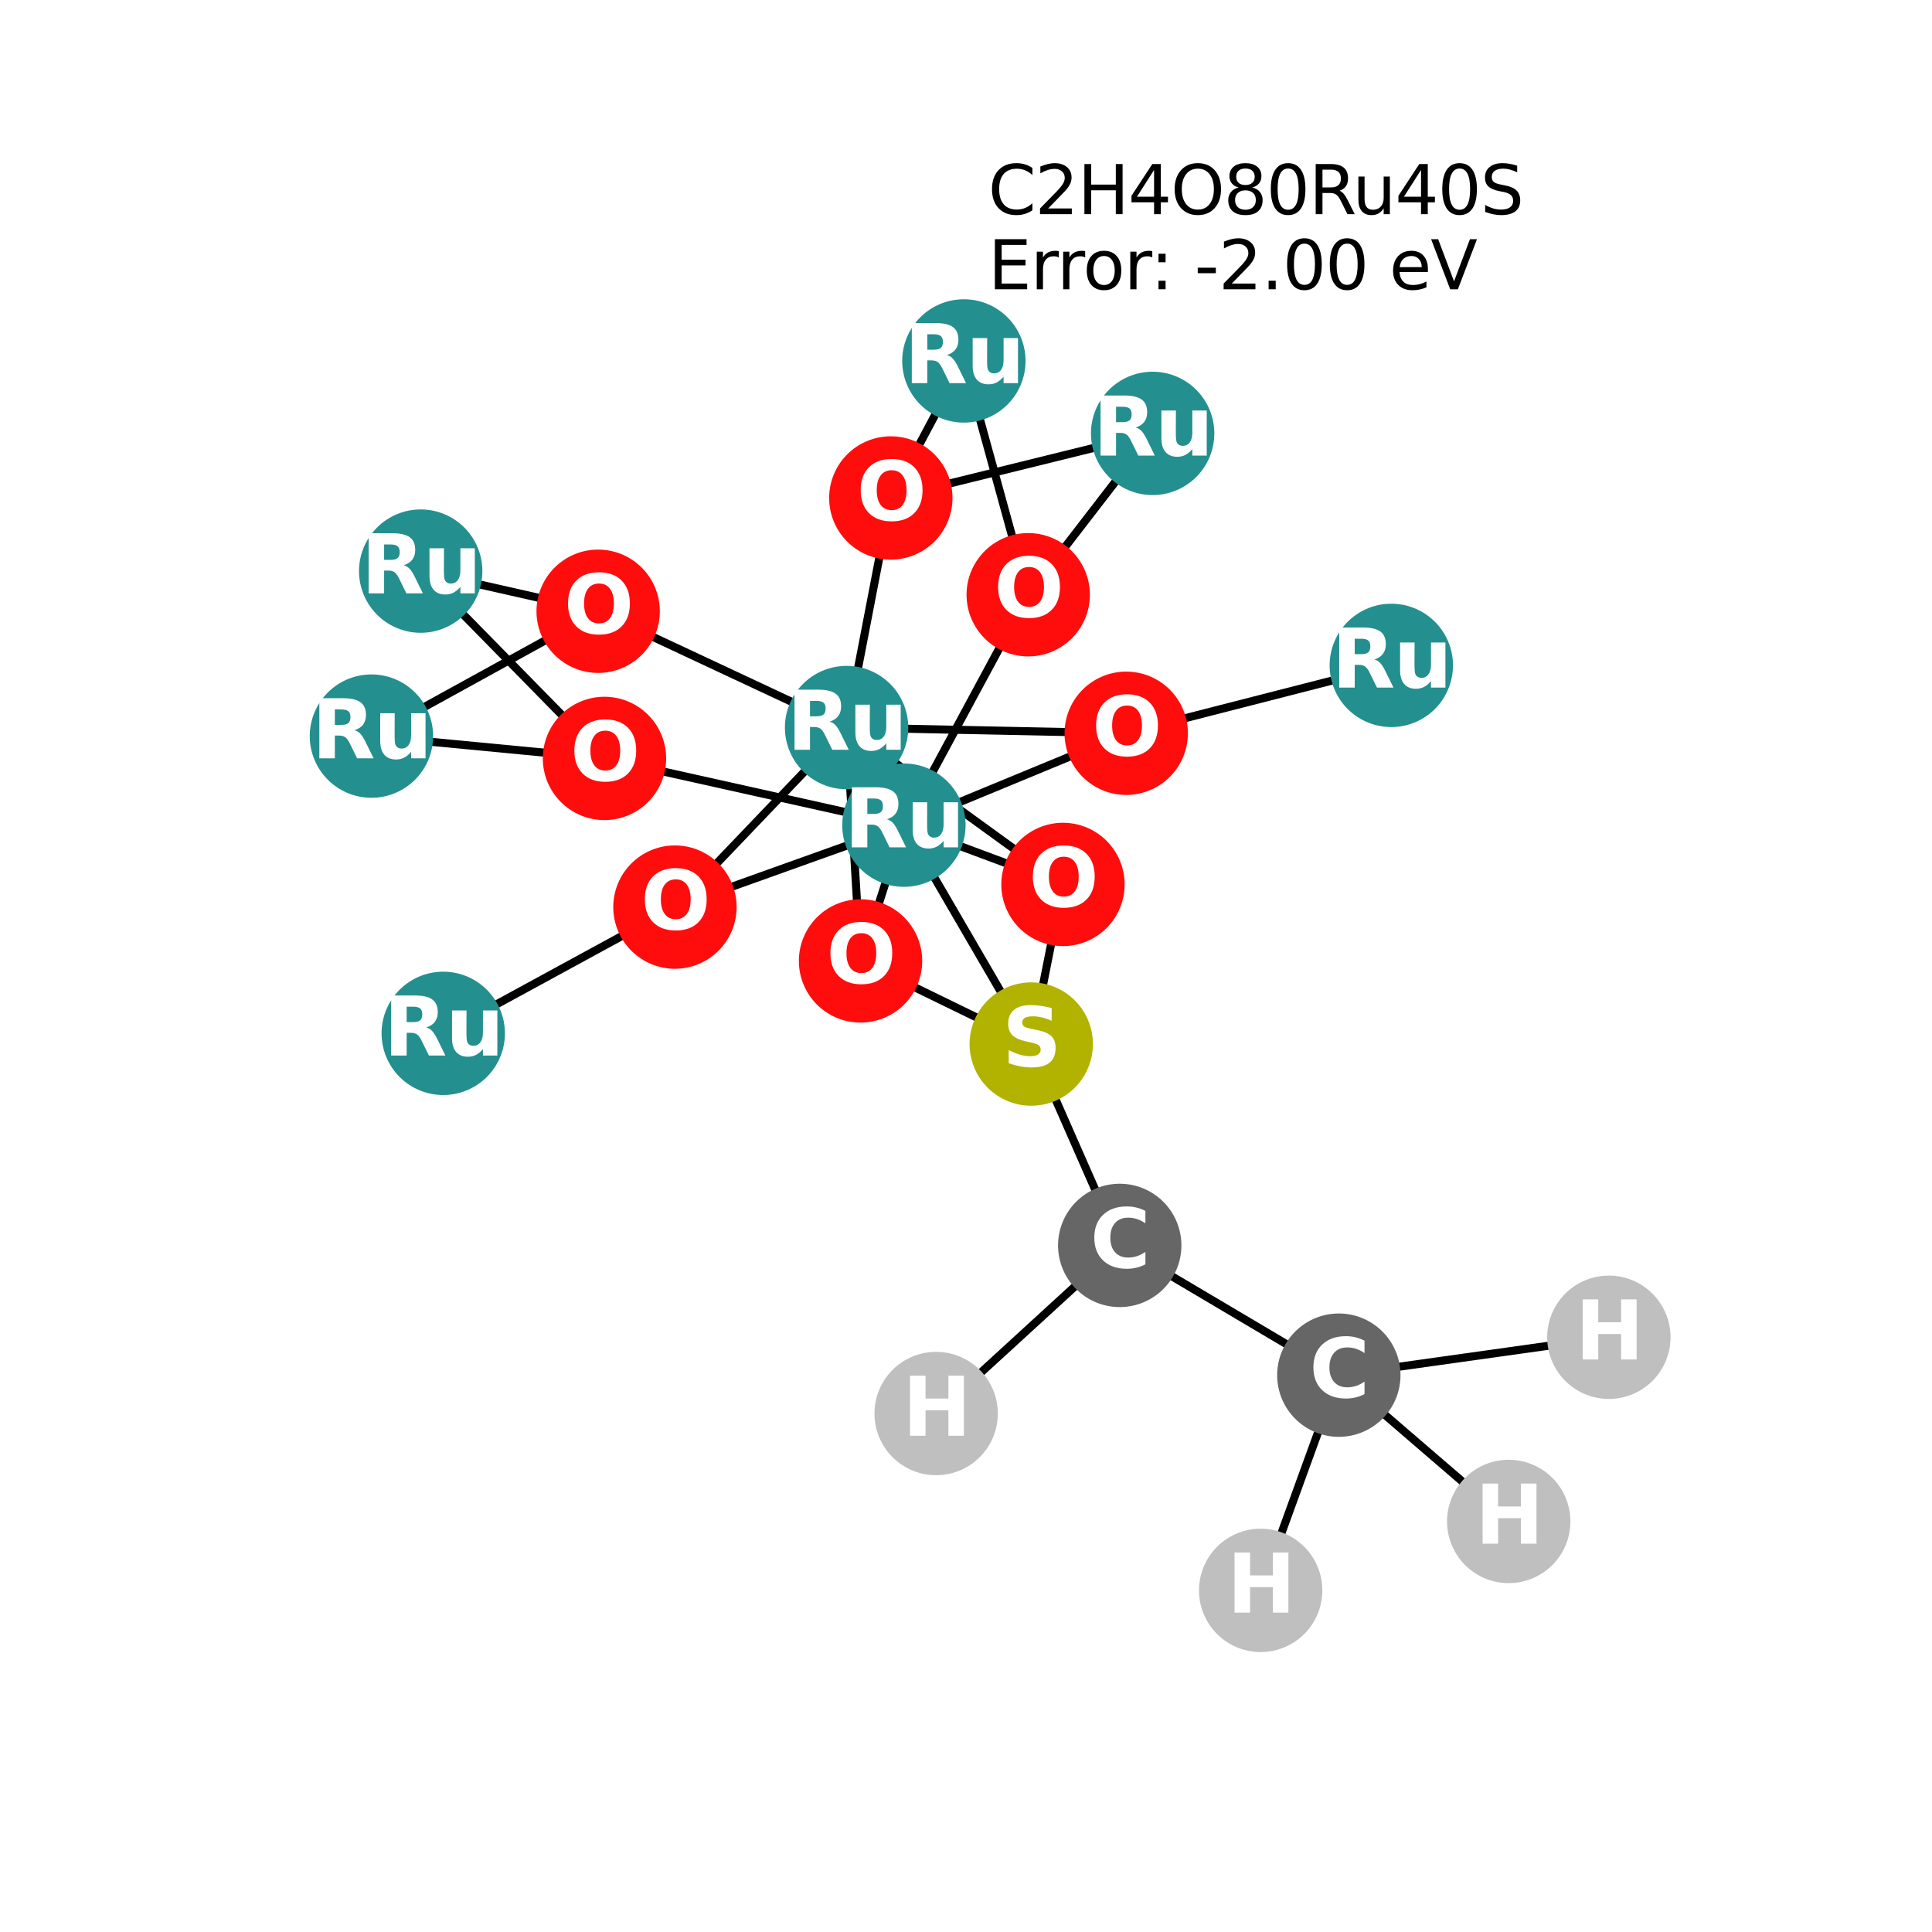 <?xml version="1.0" encoding="utf-8" standalone="no"?>
<!DOCTYPE svg PUBLIC "-//W3C//DTD SVG 1.1//EN"
  "http://www.w3.org/Graphics/SVG/1.1/DTD/svg11.dtd">
<svg xmlns:xlink="http://www.w3.org/1999/xlink" width="288pt" height="288pt" viewBox="0 0 288 288" xmlns="http://www.w3.org/2000/svg" version="1.1">
 <defs>
  <style type="text/css">*{stroke-linejoin: round; stroke-linecap: butt}</style>
 </defs>
 <g id="figure_1">
  <g id="patch_1">
   <path d="M 0 288 
L 288 288 
L 288 0 
L 0 0 
z
" style="fill: #ffffff"/>
  </g>
  <g id="axes_1">
   <g id="LineCollection_1">
    <path d="M 167.883 109.309 
L 207.399 99.189 
" clip-path="url(#p5b8af52af9)" style="fill: none; stroke: #000000; stroke-width: 1.2"/>
    <path d="M 167.883 109.309 
L 134.744 123.004 
" clip-path="url(#p5b8af52af9)" style="fill: none; stroke: #000000; stroke-width: 1.2"/>
    <path d="M 167.883 109.309 
L 126.199 108.455 
" clip-path="url(#p5b8af52af9)" style="fill: none; stroke: #000000; stroke-width: 1.2"/>
    <path d="M 171.821 64.606 
L 153.275 88.659 
" clip-path="url(#p5b8af52af9)" style="fill: none; stroke: #000000; stroke-width: 1.2"/>
    <path d="M 171.821 64.606 
L 132.793 74.233 
" clip-path="url(#p5b8af52af9)" style="fill: none; stroke: #000000; stroke-width: 1.2"/>
    <path d="M 158.456 131.842 
L 134.744 123.004 
" clip-path="url(#p5b8af52af9)" style="fill: none; stroke: #000000; stroke-width: 1.2"/>
    <path d="M 158.456 131.842 
L 126.199 108.455 
" clip-path="url(#p5b8af52af9)" style="fill: none; stroke: #000000; stroke-width: 1.2"/>
    <path d="M 158.456 131.842 
L 153.726 155.636 
" clip-path="url(#p5b8af52af9)" style="fill: none; stroke: #000000; stroke-width: 1.2"/>
    <path d="M 62.712 85.135 
L 90.109 113.057 
" clip-path="url(#p5b8af52af9)" style="fill: none; stroke: #000000; stroke-width: 1.2"/>
    <path d="M 62.712 85.135 
L 89.166 91.12 
" clip-path="url(#p5b8af52af9)" style="fill: none; stroke: #000000; stroke-width: 1.2"/>
    <path d="M 90.109 113.057 
L 134.744 123.004 
" clip-path="url(#p5b8af52af9)" style="fill: none; stroke: #000000; stroke-width: 1.2"/>
    <path d="M 90.109 113.057 
L 55.369 109.73 
" clip-path="url(#p5b8af52af9)" style="fill: none; stroke: #000000; stroke-width: 1.2"/>
    <path d="M 134.744 123.004 
L 153.275 88.659 
" clip-path="url(#p5b8af52af9)" style="fill: none; stroke: #000000; stroke-width: 1.2"/>
    <path d="M 134.744 123.004 
L 100.612 135.22 
" clip-path="url(#p5b8af52af9)" style="fill: none; stroke: #000000; stroke-width: 1.2"/>
    <path d="M 134.744 123.004 
L 128.279 143.244 
" clip-path="url(#p5b8af52af9)" style="fill: none; stroke: #000000; stroke-width: 1.2"/>
    <path d="M 134.744 123.004 
L 153.726 155.636 
" clip-path="url(#p5b8af52af9)" style="fill: none; stroke: #000000; stroke-width: 1.2"/>
    <path d="M 143.684 53.804 
L 153.275 88.659 
" clip-path="url(#p5b8af52af9)" style="fill: none; stroke: #000000; stroke-width: 1.2"/>
    <path d="M 143.684 53.804 
L 132.793 74.233 
" clip-path="url(#p5b8af52af9)" style="fill: none; stroke: #000000; stroke-width: 1.2"/>
    <path d="M 132.793 74.233 
L 126.199 108.455 
" clip-path="url(#p5b8af52af9)" style="fill: none; stroke: #000000; stroke-width: 1.2"/>
    <path d="M 66.073 154.04 
L 100.612 135.22 
" clip-path="url(#p5b8af52af9)" style="fill: none; stroke: #000000; stroke-width: 1.2"/>
    <path d="M 55.369 109.73 
L 89.166 91.12 
" clip-path="url(#p5b8af52af9)" style="fill: none; stroke: #000000; stroke-width: 1.2"/>
    <path d="M 126.199 108.455 
L 100.612 135.22 
" clip-path="url(#p5b8af52af9)" style="fill: none; stroke: #000000; stroke-width: 1.2"/>
    <path d="M 126.199 108.455 
L 128.279 143.244 
" clip-path="url(#p5b8af52af9)" style="fill: none; stroke: #000000; stroke-width: 1.2"/>
    <path d="M 126.199 108.455 
L 89.166 91.12 
" clip-path="url(#p5b8af52af9)" style="fill: none; stroke: #000000; stroke-width: 1.2"/>
    <path d="M 128.279 143.244 
L 153.726 155.636 
" clip-path="url(#p5b8af52af9)" style="fill: none; stroke: #000000; stroke-width: 1.2"/>
    <path d="M 166.916 185.651 
L 139.549 210.713 
" clip-path="url(#p5b8af52af9)" style="fill: none; stroke: #000000; stroke-width: 1.2"/>
    <path d="M 166.916 185.651 
L 153.726 155.636 
" clip-path="url(#p5b8af52af9)" style="fill: none; stroke: #000000; stroke-width: 1.2"/>
    <path d="M 166.916 185.651 
L 199.577 204.993 
" clip-path="url(#p5b8af52af9)" style="fill: none; stroke: #000000; stroke-width: 1.2"/>
    <path d="M 199.577 204.993 
L 187.925 237.076 
" clip-path="url(#p5b8af52af9)" style="fill: none; stroke: #000000; stroke-width: 1.2"/>
    <path d="M 199.577 204.993 
L 224.903 226.8 
" clip-path="url(#p5b8af52af9)" style="fill: none; stroke: #000000; stroke-width: 1.2"/>
    <path d="M 199.577 204.993 
L 239.831 199.344 
" clip-path="url(#p5b8af52af9)" style="fill: none; stroke: #000000; stroke-width: 1.2"/>
   </g>
   <g id="PathCollection_1">
    <defs>
     <path id="C0_0_1654cc5dd0" d="M 0 8.944 
C 2.372 8.944 4.647 8.002 6.325 6.325 
C 8.002 4.647 8.944 2.372 8.944 -0 
C 8.944 -2.372 8.002 -4.647 6.325 -6.325 
C 4.647 -8.002 2.372 -8.944 0 -8.944 
C -2.372 -8.944 -4.647 -8.002 -6.325 -6.325 
C -8.002 -4.647 -8.944 -2.372 -8.944 0 
C -8.944 2.372 -8.002 4.647 -6.325 6.325 
C -4.647 8.002 -2.372 8.944 0 8.944 
z
"/>
    </defs>
    <g clip-path="url(#p5b8af52af9)">
     <use xlink:href="#C0_0_1654cc5dd0" x="167.883" y="109.309" style="fill: #ff0d0d; stroke: #ff0d0d; stroke-width: 0.5"/>
    </g>
    <g clip-path="url(#p5b8af52af9)">
     <use xlink:href="#C0_0_1654cc5dd0" x="171.821" y="64.606" style="fill: #248f8f; stroke: #248f8f; stroke-width: 0.5"/>
    </g>
    <g clip-path="url(#p5b8af52af9)">
     <use xlink:href="#C0_0_1654cc5dd0" x="158.456" y="131.842" style="fill: #ff0d0d; stroke: #ff0d0d; stroke-width: 0.5"/>
    </g>
    <g clip-path="url(#p5b8af52af9)">
     <use xlink:href="#C0_0_1654cc5dd0" x="207.399" y="99.189" style="fill: #248f8f; stroke: #248f8f; stroke-width: 0.5"/>
    </g>
    <g clip-path="url(#p5b8af52af9)">
     <use xlink:href="#C0_0_1654cc5dd0" x="62.712" y="85.135" style="fill: #248f8f; stroke: #248f8f; stroke-width: 0.5"/>
    </g>
    <g clip-path="url(#p5b8af52af9)">
     <use xlink:href="#C0_0_1654cc5dd0" x="90.109" y="113.057" style="fill: #ff0d0d; stroke: #ff0d0d; stroke-width: 0.5"/>
    </g>
    <g clip-path="url(#p5b8af52af9)">
     <use xlink:href="#C0_0_1654cc5dd0" x="134.744" y="123.004" style="fill: #248f8f; stroke: #248f8f; stroke-width: 0.5"/>
    </g>
    <g clip-path="url(#p5b8af52af9)">
     <use xlink:href="#C0_0_1654cc5dd0" x="143.684" y="53.804" style="fill: #248f8f; stroke: #248f8f; stroke-width: 0.5"/>
    </g>
    <g clip-path="url(#p5b8af52af9)">
     <use xlink:href="#C0_0_1654cc5dd0" x="132.793" y="74.233" style="fill: #ff0d0d; stroke: #ff0d0d; stroke-width: 0.5"/>
    </g>
    <g clip-path="url(#p5b8af52af9)">
     <use xlink:href="#C0_0_1654cc5dd0" x="66.073" y="154.04" style="fill: #248f8f; stroke: #248f8f; stroke-width: 0.5"/>
    </g>
    <g clip-path="url(#p5b8af52af9)">
     <use xlink:href="#C0_0_1654cc5dd0" x="55.369" y="109.73" style="fill: #248f8f; stroke: #248f8f; stroke-width: 0.5"/>
    </g>
    <g clip-path="url(#p5b8af52af9)">
     <use xlink:href="#C0_0_1654cc5dd0" x="126.199" y="108.455" style="fill: #248f8f; stroke: #248f8f; stroke-width: 0.5"/>
    </g>
    <g clip-path="url(#p5b8af52af9)">
     <use xlink:href="#C0_0_1654cc5dd0" x="100.612" y="135.22" style="fill: #ff0d0d; stroke: #ff0d0d; stroke-width: 0.5"/>
    </g>
    <g clip-path="url(#p5b8af52af9)">
     <use xlink:href="#C0_0_1654cc5dd0" x="128.279" y="143.244" style="fill: #ff0d0d; stroke: #ff0d0d; stroke-width: 0.5"/>
    </g>
    <g clip-path="url(#p5b8af52af9)">
     <use xlink:href="#C0_0_1654cc5dd0" x="153.275" y="88.659" style="fill: #ff0d0d; stroke: #ff0d0d; stroke-width: 0.5"/>
    </g>
    <g clip-path="url(#p5b8af52af9)">
     <use xlink:href="#C0_0_1654cc5dd0" x="89.166" y="91.12" style="fill: #ff0d0d; stroke: #ff0d0d; stroke-width: 0.5"/>
    </g>
    <g clip-path="url(#p5b8af52af9)">
     <use xlink:href="#C0_0_1654cc5dd0" x="166.916" y="185.651" style="fill: #666666; stroke: #666666; stroke-width: 0.5"/>
    </g>
    <g clip-path="url(#p5b8af52af9)">
     <use xlink:href="#C0_0_1654cc5dd0" x="139.549" y="210.713" style="fill: #bfbfbf; stroke: #bfbfbf; stroke-width: 0.5"/>
    </g>
    <g clip-path="url(#p5b8af52af9)">
     <use xlink:href="#C0_0_1654cc5dd0" x="153.726" y="155.636" style="fill: #b2b200; stroke: #b2b200; stroke-width: 0.5"/>
    </g>
    <g clip-path="url(#p5b8af52af9)">
     <use xlink:href="#C0_0_1654cc5dd0" x="199.577" y="204.993" style="fill: #666666; stroke: #666666; stroke-width: 0.5"/>
    </g>
    <g clip-path="url(#p5b8af52af9)">
     <use xlink:href="#C0_0_1654cc5dd0" x="187.925" y="237.076" style="fill: #bfbfbf; stroke: #bfbfbf; stroke-width: 0.5"/>
    </g>
    <g clip-path="url(#p5b8af52af9)">
     <use xlink:href="#C0_0_1654cc5dd0" x="224.903" y="226.8" style="fill: #bfbfbf; stroke: #bfbfbf; stroke-width: 0.5"/>
    </g>
    <g clip-path="url(#p5b8af52af9)">
     <use xlink:href="#C0_0_1654cc5dd0" x="239.831" y="199.344" style="fill: #bfbfbf; stroke: #bfbfbf; stroke-width: 0.5"/>
    </g>
   </g>
   <g id="text_1">
    <g clip-path="url(#p5b8af52af9)">
     <!-- O -->
     <g style="fill: #ffffff" transform="translate(162.782 112.621) scale(0.12 -0.12)">
      <defs>
       <path id="DejaVuSans-Bold-4f" d="M 2719 3878 
Q 2169 3878 1866 3472 
Q 1563 3066 1563 2328 
Q 1563 1594 1866 1187 
Q 2169 781 2719 781 
Q 3272 781 3575 1187 
Q 3878 1594 3878 2328 
Q 3878 3066 3575 3472 
Q 3272 3878 2719 3878 
z
M 2719 4750 
Q 3844 4750 4481 4106 
Q 5119 3463 5119 2328 
Q 5119 1197 4481 553 
Q 3844 -91 2719 -91 
Q 1597 -91 958 553 
Q 319 1197 319 2328 
Q 319 3463 958 4106 
Q 1597 4750 2719 4750 
z
" transform="scale(0.016)"/>
      </defs>
      <use xlink:href="#DejaVuSans-Bold-4f"/>
     </g>
    </g>
   </g>
   <g id="text_2">
    <g clip-path="url(#p5b8af52af9)">
     <!-- Ru -->
     <g style="fill: #ffffff" transform="translate(162.929 67.917) scale(0.12 -0.12)">
      <defs>
       <path id="DejaVuSans-Bold-52" d="M 2297 2597 
Q 2675 2597 2839 2737 
Q 3003 2878 3003 3200 
Q 3003 3519 2839 3656 
Q 2675 3794 2297 3794 
L 1791 3794 
L 1791 2597 
L 2297 2597 
z
M 1791 1766 
L 1791 0 
L 588 0 
L 588 4666 
L 2425 4666 
Q 3347 4666 3776 4356 
Q 4206 4047 4206 3378 
Q 4206 2916 3982 2619 
Q 3759 2322 3309 2181 
Q 3556 2125 3751 1926 
Q 3947 1728 4147 1325 
L 4800 0 
L 3519 0 
L 2950 1159 
Q 2778 1509 2601 1637 
Q 2425 1766 2131 1766 
L 1791 1766 
z
" transform="scale(0.016)"/>
       <path id="DejaVuSans-Bold-75" d="M 500 1363 
L 500 3500 
L 1625 3500 
L 1625 3150 
Q 1625 2866 1622 2436 
Q 1619 2006 1619 1863 
Q 1619 1441 1641 1255 
Q 1663 1069 1716 984 
Q 1784 875 1895 815 
Q 2006 756 2150 756 
Q 2500 756 2700 1025 
Q 2900 1294 2900 1772 
L 2900 3500 
L 4019 3500 
L 4019 0 
L 2900 0 
L 2900 506 
Q 2647 200 2364 54 
Q 2081 -91 1741 -91 
Q 1134 -91 817 281 
Q 500 653 500 1363 
z
" transform="scale(0.016)"/>
      </defs>
      <use xlink:href="#DejaVuSans-Bold-52"/>
      <use xlink:href="#DejaVuSans-Bold-75" transform="translate(77.002 0)"/>
     </g>
    </g>
   </g>
   <g id="text_3">
    <g clip-path="url(#p5b8af52af9)">
     <!-- O -->
     <g style="fill: #ffffff" transform="translate(153.355 135.154) scale(0.12 -0.12)">
      <use xlink:href="#DejaVuSans-Bold-4f"/>
     </g>
    </g>
   </g>
   <g id="text_4">
    <g clip-path="url(#p5b8af52af9)">
     <!-- Ru -->
     <g style="fill: #ffffff" transform="translate(198.508 102.5) scale(0.12 -0.12)">
      <use xlink:href="#DejaVuSans-Bold-52"/>
      <use xlink:href="#DejaVuSans-Bold-75" transform="translate(77.002 0)"/>
     </g>
    </g>
   </g>
   <g id="text_5">
    <g clip-path="url(#p5b8af52af9)">
     <!-- Ru -->
     <g style="fill: #ffffff" transform="translate(53.821 88.447) scale(0.12 -0.12)">
      <use xlink:href="#DejaVuSans-Bold-52"/>
      <use xlink:href="#DejaVuSans-Bold-75" transform="translate(77.002 0)"/>
     </g>
    </g>
   </g>
   <g id="text_6">
    <g clip-path="url(#p5b8af52af9)">
     <!-- O -->
     <g style="fill: #ffffff" transform="translate(85.008 116.368) scale(0.12 -0.12)">
      <use xlink:href="#DejaVuSans-Bold-4f"/>
     </g>
    </g>
   </g>
   <g id="text_7">
    <g clip-path="url(#p5b8af52af9)">
     <!-- Ru -->
     <g style="fill: #ffffff" transform="translate(125.852 126.316) scale(0.12 -0.12)">
      <use xlink:href="#DejaVuSans-Bold-52"/>
      <use xlink:href="#DejaVuSans-Bold-75" transform="translate(77.002 0)"/>
     </g>
    </g>
   </g>
   <g id="text_8">
    <g clip-path="url(#p5b8af52af9)">
     <!-- Ru -->
     <g style="fill: #ffffff" transform="translate(134.793 57.115) scale(0.12 -0.12)">
      <use xlink:href="#DejaVuSans-Bold-52"/>
      <use xlink:href="#DejaVuSans-Bold-75" transform="translate(77.002 0)"/>
     </g>
    </g>
   </g>
   <g id="text_9">
    <g clip-path="url(#p5b8af52af9)">
     <!-- O -->
     <g style="fill: #ffffff" transform="translate(127.692 77.545) scale(0.12 -0.12)">
      <use xlink:href="#DejaVuSans-Bold-4f"/>
     </g>
    </g>
   </g>
   <g id="text_10">
    <g clip-path="url(#p5b8af52af9)">
     <!-- Ru -->
     <g style="fill: #ffffff" transform="translate(57.181 157.351) scale(0.12 -0.12)">
      <use xlink:href="#DejaVuSans-Bold-52"/>
      <use xlink:href="#DejaVuSans-Bold-75" transform="translate(77.002 0)"/>
     </g>
    </g>
   </g>
   <g id="text_11">
    <g clip-path="url(#p5b8af52af9)">
     <!-- Ru -->
     <g style="fill: #ffffff" transform="translate(46.477 113.041) scale(0.12 -0.12)">
      <use xlink:href="#DejaVuSans-Bold-52"/>
      <use xlink:href="#DejaVuSans-Bold-75" transform="translate(77.002 0)"/>
     </g>
    </g>
   </g>
   <g id="text_12">
    <g clip-path="url(#p5b8af52af9)">
     <!-- Ru -->
     <g style="fill: #ffffff" transform="translate(117.308 111.766) scale(0.12 -0.12)">
      <use xlink:href="#DejaVuSans-Bold-52"/>
      <use xlink:href="#DejaVuSans-Bold-75" transform="translate(77.002 0)"/>
     </g>
    </g>
   </g>
   <g id="text_13">
    <g clip-path="url(#p5b8af52af9)">
     <!-- O -->
     <g style="fill: #ffffff" transform="translate(95.511 138.531) scale(0.12 -0.12)">
      <use xlink:href="#DejaVuSans-Bold-4f"/>
     </g>
    </g>
   </g>
   <g id="text_14">
    <g clip-path="url(#p5b8af52af9)">
     <!-- O -->
     <g style="fill: #ffffff" transform="translate(123.178 146.555) scale(0.12 -0.12)">
      <use xlink:href="#DejaVuSans-Bold-4f"/>
     </g>
    </g>
   </g>
   <g id="text_15">
    <g clip-path="url(#p5b8af52af9)">
     <!-- O -->
     <g style="fill: #ffffff" transform="translate(148.174 91.97) scale(0.12 -0.12)">
      <use xlink:href="#DejaVuSans-Bold-4f"/>
     </g>
    </g>
   </g>
   <g id="text_16">
    <g clip-path="url(#p5b8af52af9)">
     <!-- O -->
     <g style="fill: #ffffff" transform="translate(84.065 94.432) scale(0.12 -0.12)">
      <use xlink:href="#DejaVuSans-Bold-4f"/>
     </g>
    </g>
   </g>
   <g id="text_17">
    <g clip-path="url(#p5b8af52af9)">
     <!-- C -->
     <g style="fill: #ffffff" transform="translate(162.512 188.962) scale(0.12 -0.12)">
      <defs>
       <path id="DejaVuSans-Bold-43" d="M 4288 256 
Q 3956 84 3597 -3 
Q 3238 -91 2847 -91 
Q 1681 -91 1000 561 
Q 319 1213 319 2328 
Q 319 3447 1000 4098 
Q 1681 4750 2847 4750 
Q 3238 4750 3597 4662 
Q 3956 4575 4288 4403 
L 4288 3438 
Q 3953 3666 3628 3772 
Q 3303 3878 2944 3878 
Q 2300 3878 1931 3465 
Q 1563 3053 1563 2328 
Q 1563 1606 1931 1193 
Q 2300 781 2944 781 
Q 3303 781 3628 887 
Q 3953 994 4288 1222 
L 4288 256 
z
" transform="scale(0.016)"/>
      </defs>
      <use xlink:href="#DejaVuSans-Bold-43"/>
     </g>
    </g>
   </g>
   <g id="text_18">
    <g clip-path="url(#p5b8af52af9)">
     <!-- H -->
     <g style="fill: #ffffff" transform="translate(134.528 214.024) scale(0.12 -0.12)">
      <defs>
       <path id="DejaVuSans-Bold-48" d="M 588 4666 
L 1791 4666 
L 1791 2888 
L 3566 2888 
L 3566 4666 
L 4769 4666 
L 4769 0 
L 3566 0 
L 3566 1978 
L 1791 1978 
L 1791 0 
L 588 0 
L 588 4666 
z
" transform="scale(0.016)"/>
      </defs>
      <use xlink:href="#DejaVuSans-Bold-48"/>
     </g>
    </g>
   </g>
   <g id="text_19">
    <g clip-path="url(#p5b8af52af9)">
     <!-- S -->
     <g style="fill: #ffffff" transform="translate(149.405 158.947) scale(0.12 -0.12)">
      <defs>
       <path id="DejaVuSans-Bold-53" d="M 3834 4519 
L 3834 3531 
Q 3450 3703 3084 3790 
Q 2719 3878 2394 3878 
Q 1963 3878 1756 3759 
Q 1550 3641 1550 3391 
Q 1550 3203 1689 3098 
Q 1828 2994 2194 2919 
L 2706 2816 
Q 3484 2659 3812 2340 
Q 4141 2022 4141 1434 
Q 4141 663 3683 286 
Q 3225 -91 2284 -91 
Q 1841 -91 1394 -6 
Q 947 78 500 244 
L 500 1259 
Q 947 1022 1364 901 
Q 1781 781 2169 781 
Q 2563 781 2772 912 
Q 2981 1044 2981 1288 
Q 2981 1506 2839 1625 
Q 2697 1744 2272 1838 
L 1806 1941 
Q 1106 2091 782 2419 
Q 459 2747 459 3303 
Q 459 4000 909 4375 
Q 1359 4750 2203 4750 
Q 2588 4750 2994 4692 
Q 3400 4634 3834 4519 
z
" transform="scale(0.016)"/>
      </defs>
      <use xlink:href="#DejaVuSans-Bold-53"/>
     </g>
    </g>
   </g>
   <g id="text_20">
    <g clip-path="url(#p5b8af52af9)">
     <!-- C -->
     <g style="fill: #ffffff" transform="translate(195.174 208.304) scale(0.12 -0.12)">
      <use xlink:href="#DejaVuSans-Bold-43"/>
     </g>
    </g>
   </g>
   <g id="text_21">
    <g clip-path="url(#p5b8af52af9)">
     <!-- H -->
     <g style="fill: #ffffff" transform="translate(182.904 240.388) scale(0.12 -0.12)">
      <use xlink:href="#DejaVuSans-Bold-48"/>
     </g>
    </g>
   </g>
   <g id="text_22">
    <g clip-path="url(#p5b8af52af9)">
     <!-- H -->
     <g style="fill: #ffffff" transform="translate(219.882 230.112) scale(0.12 -0.12)">
      <use xlink:href="#DejaVuSans-Bold-48"/>
     </g>
    </g>
   </g>
   <g id="text_23">
    <g clip-path="url(#p5b8af52af9)">
     <!-- H -->
     <g style="fill: #ffffff" transform="translate(234.81 202.655) scale(0.12 -0.12)">
      <use xlink:href="#DejaVuSans-Bold-48"/>
     </g>
    </g>
   </g>
   <g id="text_24">
    <!-- C2H4O80Ru40S -->
    <g transform="translate(147.302 31.922) scale(0.1 -0.1)">
     <defs>
      <path id="DejaVuSans-43" d="M 4122 4306 
L 4122 3641 
Q 3803 3938 3442 4084 
Q 3081 4231 2675 4231 
Q 1875 4231 1450 3742 
Q 1025 3253 1025 2328 
Q 1025 1406 1450 917 
Q 1875 428 2675 428 
Q 3081 428 3442 575 
Q 3803 722 4122 1019 
L 4122 359 
Q 3791 134 3420 21 
Q 3050 -91 2638 -91 
Q 1578 -91 968 557 
Q 359 1206 359 2328 
Q 359 3453 968 4101 
Q 1578 4750 2638 4750 
Q 3056 4750 3426 4639 
Q 3797 4528 4122 4306 
z
" transform="scale(0.016)"/>
      <path id="DejaVuSans-32" d="M 1228 531 
L 3431 531 
L 3431 0 
L 469 0 
L 469 531 
Q 828 903 1448 1529 
Q 2069 2156 2228 2338 
Q 2531 2678 2651 2914 
Q 2772 3150 2772 3378 
Q 2772 3750 2511 3984 
Q 2250 4219 1831 4219 
Q 1534 4219 1204 4116 
Q 875 4013 500 3803 
L 500 4441 
Q 881 4594 1212 4672 
Q 1544 4750 1819 4750 
Q 2544 4750 2975 4387 
Q 3406 4025 3406 3419 
Q 3406 3131 3298 2873 
Q 3191 2616 2906 2266 
Q 2828 2175 2409 1742 
Q 1991 1309 1228 531 
z
" transform="scale(0.016)"/>
      <path id="DejaVuSans-48" d="M 628 4666 
L 1259 4666 
L 1259 2753 
L 3553 2753 
L 3553 4666 
L 4184 4666 
L 4184 0 
L 3553 0 
L 3553 2222 
L 1259 2222 
L 1259 0 
L 628 0 
L 628 4666 
z
" transform="scale(0.016)"/>
      <path id="DejaVuSans-34" d="M 2419 4116 
L 825 1625 
L 2419 1625 
L 2419 4116 
z
M 2253 4666 
L 3047 4666 
L 3047 1625 
L 3713 1625 
L 3713 1100 
L 3047 1100 
L 3047 0 
L 2419 0 
L 2419 1100 
L 313 1100 
L 313 1709 
L 2253 4666 
z
" transform="scale(0.016)"/>
      <path id="DejaVuSans-4f" d="M 2522 4238 
Q 1834 4238 1429 3725 
Q 1025 3213 1025 2328 
Q 1025 1447 1429 934 
Q 1834 422 2522 422 
Q 3209 422 3611 934 
Q 4013 1447 4013 2328 
Q 4013 3213 3611 3725 
Q 3209 4238 2522 4238 
z
M 2522 4750 
Q 3503 4750 4090 4092 
Q 4678 3434 4678 2328 
Q 4678 1225 4090 567 
Q 3503 -91 2522 -91 
Q 1538 -91 948 565 
Q 359 1222 359 2328 
Q 359 3434 948 4092 
Q 1538 4750 2522 4750 
z
" transform="scale(0.016)"/>
      <path id="DejaVuSans-38" d="M 2034 2216 
Q 1584 2216 1326 1975 
Q 1069 1734 1069 1313 
Q 1069 891 1326 650 
Q 1584 409 2034 409 
Q 2484 409 2743 651 
Q 3003 894 3003 1313 
Q 3003 1734 2745 1975 
Q 2488 2216 2034 2216 
z
M 1403 2484 
Q 997 2584 770 2862 
Q 544 3141 544 3541 
Q 544 4100 942 4425 
Q 1341 4750 2034 4750 
Q 2731 4750 3128 4425 
Q 3525 4100 3525 3541 
Q 3525 3141 3298 2862 
Q 3072 2584 2669 2484 
Q 3125 2378 3379 2068 
Q 3634 1759 3634 1313 
Q 3634 634 3220 271 
Q 2806 -91 2034 -91 
Q 1263 -91 848 271 
Q 434 634 434 1313 
Q 434 1759 690 2068 
Q 947 2378 1403 2484 
z
M 1172 3481 
Q 1172 3119 1398 2916 
Q 1625 2713 2034 2713 
Q 2441 2713 2670 2916 
Q 2900 3119 2900 3481 
Q 2900 3844 2670 4047 
Q 2441 4250 2034 4250 
Q 1625 4250 1398 4047 
Q 1172 3844 1172 3481 
z
" transform="scale(0.016)"/>
      <path id="DejaVuSans-30" d="M 2034 4250 
Q 1547 4250 1301 3770 
Q 1056 3291 1056 2328 
Q 1056 1369 1301 889 
Q 1547 409 2034 409 
Q 2525 409 2770 889 
Q 3016 1369 3016 2328 
Q 3016 3291 2770 3770 
Q 2525 4250 2034 4250 
z
M 2034 4750 
Q 2819 4750 3233 4129 
Q 3647 3509 3647 2328 
Q 3647 1150 3233 529 
Q 2819 -91 2034 -91 
Q 1250 -91 836 529 
Q 422 1150 422 2328 
Q 422 3509 836 4129 
Q 1250 4750 2034 4750 
z
" transform="scale(0.016)"/>
      <path id="DejaVuSans-52" d="M 2841 2188 
Q 3044 2119 3236 1894 
Q 3428 1669 3622 1275 
L 4263 0 
L 3584 0 
L 2988 1197 
Q 2756 1666 2539 1819 
Q 2322 1972 1947 1972 
L 1259 1972 
L 1259 0 
L 628 0 
L 628 4666 
L 2053 4666 
Q 2853 4666 3247 4331 
Q 3641 3997 3641 3322 
Q 3641 2881 3436 2590 
Q 3231 2300 2841 2188 
z
M 1259 4147 
L 1259 2491 
L 2053 2491 
Q 2509 2491 2742 2702 
Q 2975 2913 2975 3322 
Q 2975 3731 2742 3939 
Q 2509 4147 2053 4147 
L 1259 4147 
z
" transform="scale(0.016)"/>
      <path id="DejaVuSans-75" d="M 544 1381 
L 544 3500 
L 1119 3500 
L 1119 1403 
Q 1119 906 1312 657 
Q 1506 409 1894 409 
Q 2359 409 2629 706 
Q 2900 1003 2900 1516 
L 2900 3500 
L 3475 3500 
L 3475 0 
L 2900 0 
L 2900 538 
Q 2691 219 2414 64 
Q 2138 -91 1772 -91 
Q 1169 -91 856 284 
Q 544 659 544 1381 
z
M 1991 3584 
L 1991 3584 
z
" transform="scale(0.016)"/>
      <path id="DejaVuSans-53" d="M 3425 4513 
L 3425 3897 
Q 3066 4069 2747 4153 
Q 2428 4238 2131 4238 
Q 1616 4238 1336 4038 
Q 1056 3838 1056 3469 
Q 1056 3159 1242 3001 
Q 1428 2844 1947 2747 
L 2328 2669 
Q 3034 2534 3370 2195 
Q 3706 1856 3706 1288 
Q 3706 609 3251 259 
Q 2797 -91 1919 -91 
Q 1588 -91 1214 -16 
Q 841 59 441 206 
L 441 856 
Q 825 641 1194 531 
Q 1563 422 1919 422 
Q 2459 422 2753 634 
Q 3047 847 3047 1241 
Q 3047 1584 2836 1778 
Q 2625 1972 2144 2069 
L 1759 2144 
Q 1053 2284 737 2584 
Q 422 2884 422 3419 
Q 422 4038 858 4394 
Q 1294 4750 2059 4750 
Q 2388 4750 2728 4690 
Q 3069 4631 3425 4513 
z
" transform="scale(0.016)"/>
     </defs>
     <use xlink:href="#DejaVuSans-43"/>
     <use xlink:href="#DejaVuSans-32" transform="translate(69.824 0)"/>
     <use xlink:href="#DejaVuSans-48" transform="translate(133.447 0)"/>
     <use xlink:href="#DejaVuSans-34" transform="translate(208.643 0)"/>
     <use xlink:href="#DejaVuSans-4f" transform="translate(272.266 0)"/>
     <use xlink:href="#DejaVuSans-38" transform="translate(350.977 0)"/>
     <use xlink:href="#DejaVuSans-30" transform="translate(414.6 0)"/>
     <use xlink:href="#DejaVuSans-52" transform="translate(478.223 0)"/>
     <use xlink:href="#DejaVuSans-75" transform="translate(543.205 0)"/>
     <use xlink:href="#DejaVuSans-34" transform="translate(606.584 0)"/>
     <use xlink:href="#DejaVuSans-30" transform="translate(670.207 0)"/>
     <use xlink:href="#DejaVuSans-53" transform="translate(733.83 0)"/>
    </g>
    <!-- Error: -2.00 eV -->
    <g transform="translate(147.302 43.12) scale(0.1 -0.1)">
     <defs>
      <path id="DejaVuSans-45" d="M 628 4666 
L 3578 4666 
L 3578 4134 
L 1259 4134 
L 1259 2753 
L 3481 2753 
L 3481 2222 
L 1259 2222 
L 1259 531 
L 3634 531 
L 3634 0 
L 628 0 
L 628 4666 
z
" transform="scale(0.016)"/>
      <path id="DejaVuSans-72" d="M 2631 2963 
Q 2534 3019 2420 3045 
Q 2306 3072 2169 3072 
Q 1681 3072 1420 2755 
Q 1159 2438 1159 1844 
L 1159 0 
L 581 0 
L 581 3500 
L 1159 3500 
L 1159 2956 
Q 1341 3275 1631 3429 
Q 1922 3584 2338 3584 
Q 2397 3584 2469 3576 
Q 2541 3569 2628 3553 
L 2631 2963 
z
" transform="scale(0.016)"/>
      <path id="DejaVuSans-6f" d="M 1959 3097 
Q 1497 3097 1228 2736 
Q 959 2375 959 1747 
Q 959 1119 1226 758 
Q 1494 397 1959 397 
Q 2419 397 2687 759 
Q 2956 1122 2956 1747 
Q 2956 2369 2687 2733 
Q 2419 3097 1959 3097 
z
M 1959 3584 
Q 2709 3584 3137 3096 
Q 3566 2609 3566 1747 
Q 3566 888 3137 398 
Q 2709 -91 1959 -91 
Q 1206 -91 779 398 
Q 353 888 353 1747 
Q 353 2609 779 3096 
Q 1206 3584 1959 3584 
z
" transform="scale(0.016)"/>
      <path id="DejaVuSans-3a" d="M 750 794 
L 1409 794 
L 1409 0 
L 750 0 
L 750 794 
z
M 750 3309 
L 1409 3309 
L 1409 2516 
L 750 2516 
L 750 3309 
z
" transform="scale(0.016)"/>
      <path id="DejaVuSans-20" transform="scale(0.016)"/>
      <path id="DejaVuSans-2d" d="M 313 2009 
L 1997 2009 
L 1997 1497 
L 313 1497 
L 313 2009 
z
" transform="scale(0.016)"/>
      <path id="DejaVuSans-2e" d="M 684 794 
L 1344 794 
L 1344 0 
L 684 0 
L 684 794 
z
" transform="scale(0.016)"/>
      <path id="DejaVuSans-65" d="M 3597 1894 
L 3597 1613 
L 953 1613 
Q 991 1019 1311 708 
Q 1631 397 2203 397 
Q 2534 397 2845 478 
Q 3156 559 3463 722 
L 3463 178 
Q 3153 47 2828 -22 
Q 2503 -91 2169 -91 
Q 1331 -91 842 396 
Q 353 884 353 1716 
Q 353 2575 817 3079 
Q 1281 3584 2069 3584 
Q 2775 3584 3186 3129 
Q 3597 2675 3597 1894 
z
M 3022 2063 
Q 3016 2534 2758 2815 
Q 2500 3097 2075 3097 
Q 1594 3097 1305 2825 
Q 1016 2553 972 2059 
L 3022 2063 
z
" transform="scale(0.016)"/>
      <path id="DejaVuSans-56" d="M 1831 0 
L 50 4666 
L 709 4666 
L 2188 738 
L 3669 4666 
L 4325 4666 
L 2547 0 
L 1831 0 
z
" transform="scale(0.016)"/>
     </defs>
     <use xlink:href="#DejaVuSans-45"/>
     <use xlink:href="#DejaVuSans-72" transform="translate(63.184 0)"/>
     <use xlink:href="#DejaVuSans-72" transform="translate(102.547 0)"/>
     <use xlink:href="#DejaVuSans-6f" transform="translate(141.41 0)"/>
     <use xlink:href="#DejaVuSans-72" transform="translate(202.592 0)"/>
     <use xlink:href="#DejaVuSans-3a" transform="translate(241.955 0)"/>
     <use xlink:href="#DejaVuSans-20" transform="translate(275.646 0)"/>
     <use xlink:href="#DejaVuSans-2d" transform="translate(307.434 0)"/>
     <use xlink:href="#DejaVuSans-32" transform="translate(343.518 0)"/>
     <use xlink:href="#DejaVuSans-2e" transform="translate(407.141 0)"/>
     <use xlink:href="#DejaVuSans-30" transform="translate(438.928 0)"/>
     <use xlink:href="#DejaVuSans-30" transform="translate(502.551 0)"/>
     <use xlink:href="#DejaVuSans-20" transform="translate(566.174 0)"/>
     <use xlink:href="#DejaVuSans-65" transform="translate(597.961 0)"/>
     <use xlink:href="#DejaVuSans-56" transform="translate(659.484 0)"/>
    </g>
   </g>
  </g>
 </g>
 <defs>
  <clipPath id="p5b8af52af9">
   <rect x="36" y="34.56" width="223.2" height="221.76"/>
  </clipPath>
 </defs>
</svg>
